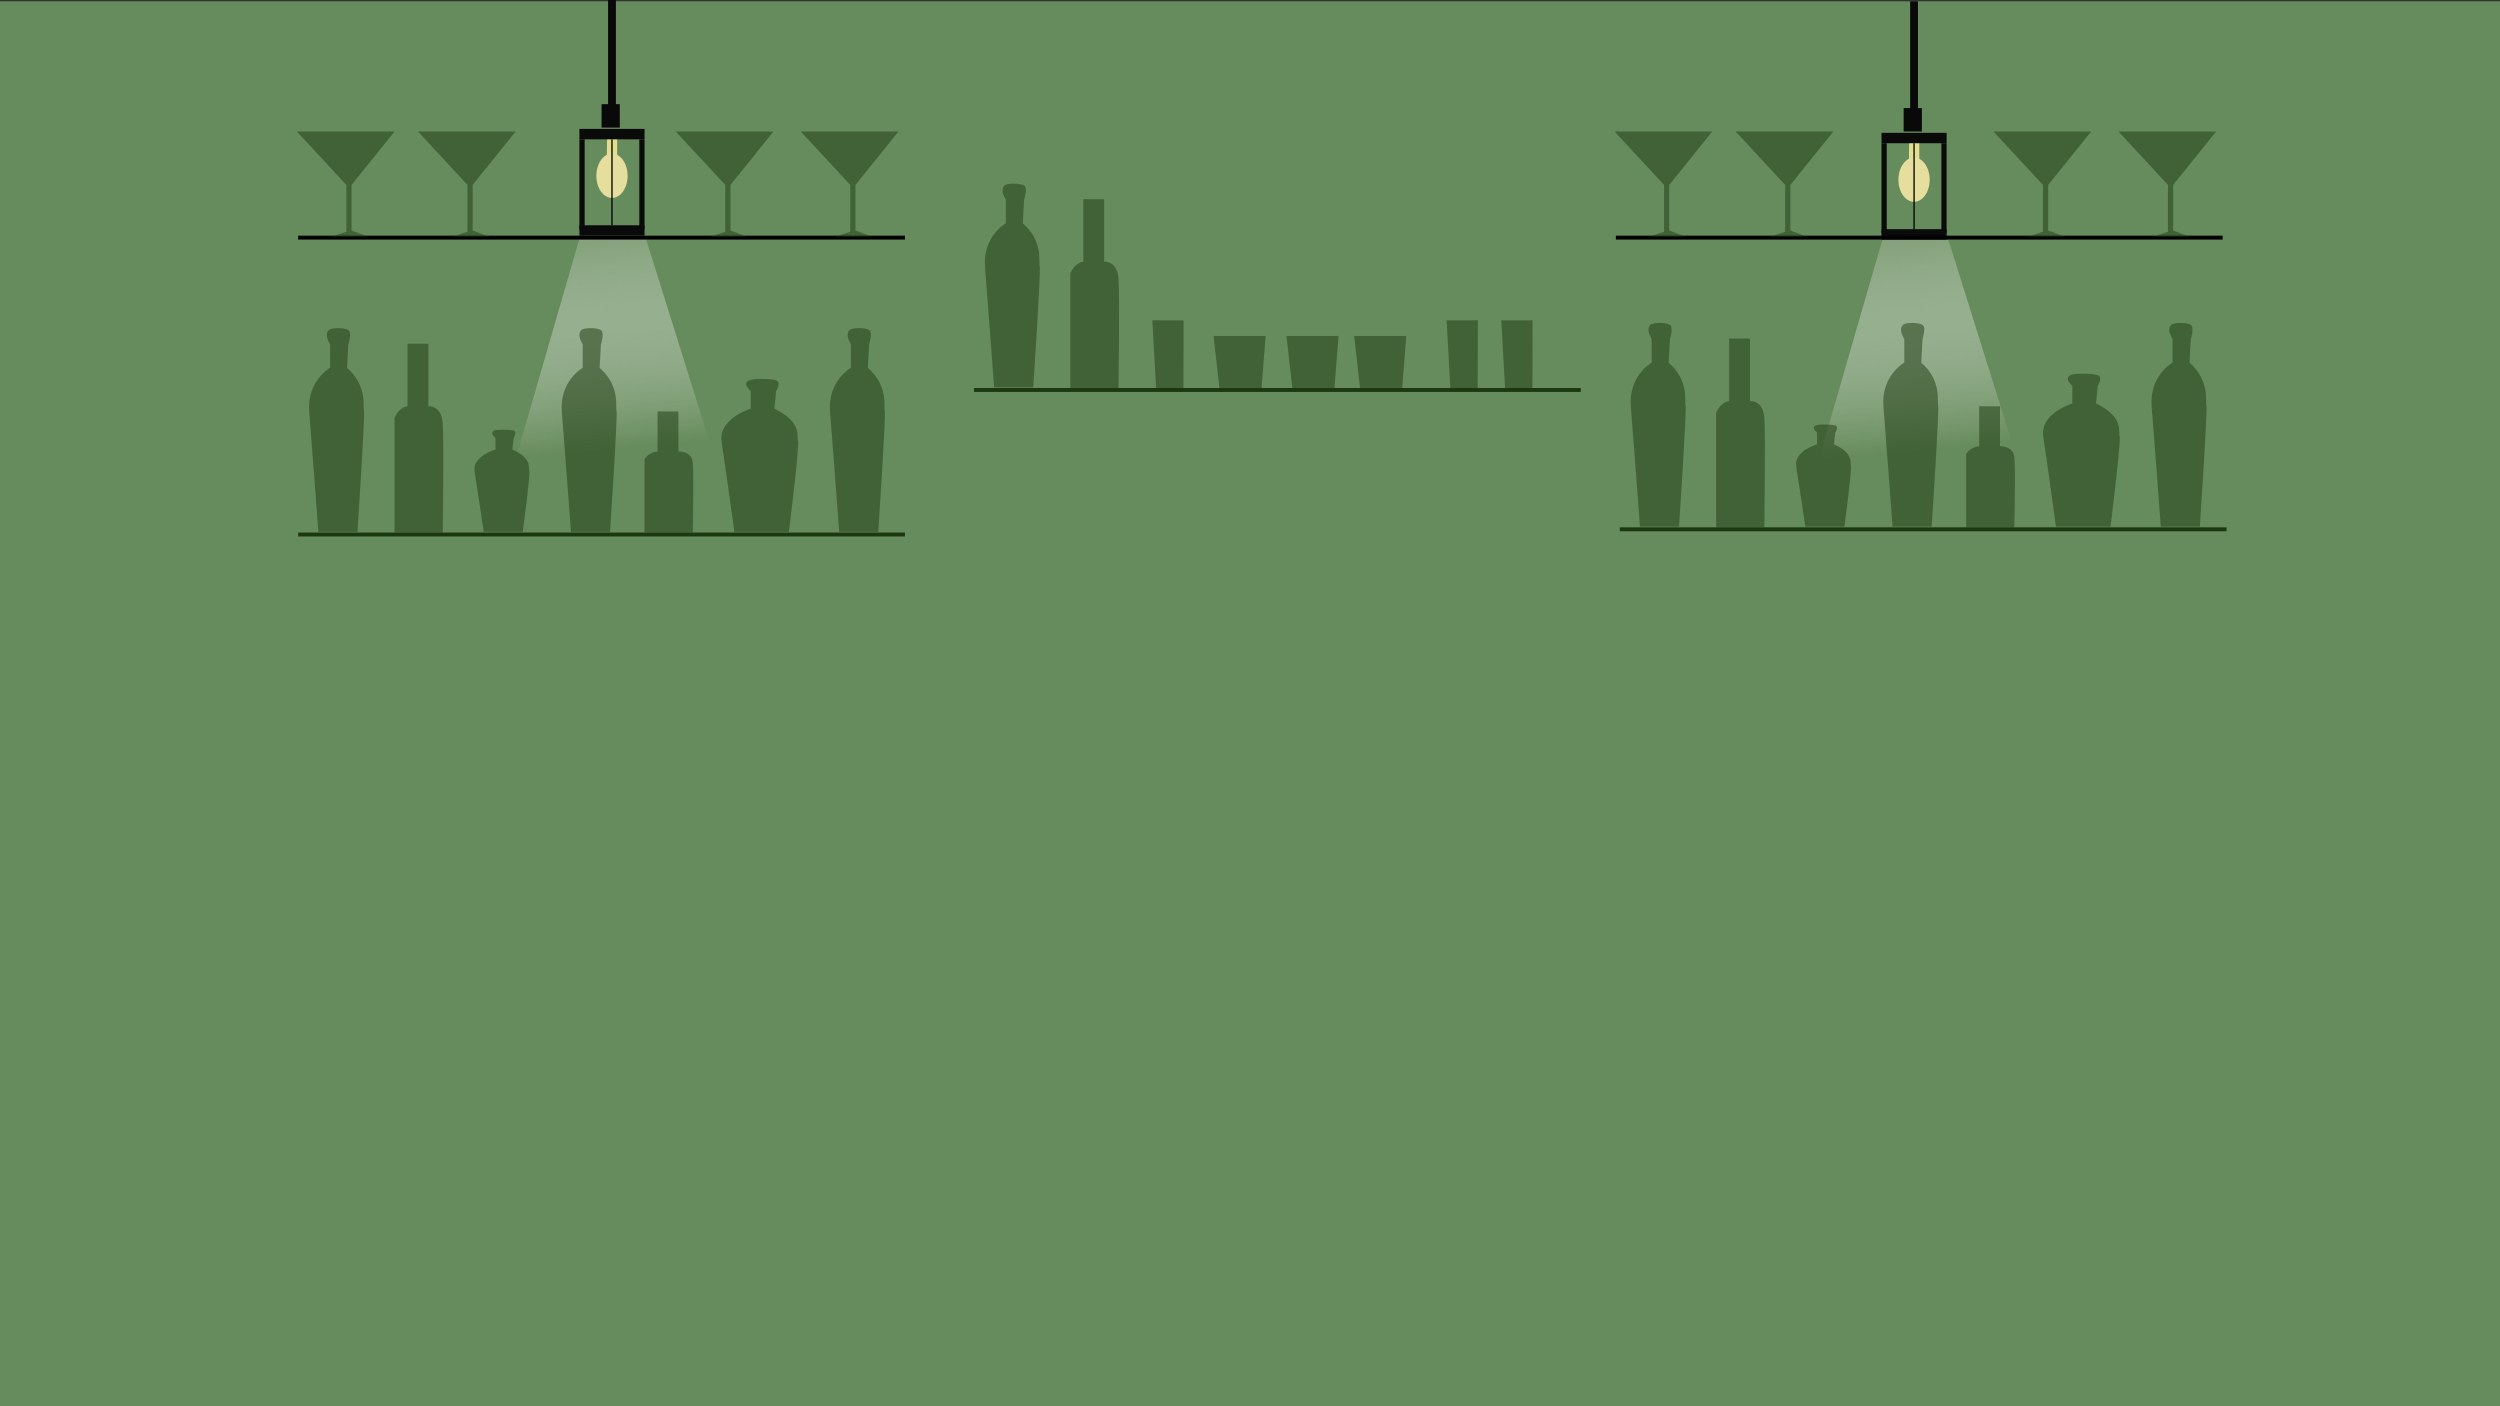 <svg id="Layer_1" data-name="Layer 1" xmlns="http://www.w3.org/2000/svg" xmlns:xlink="http://www.w3.org/1999/xlink" width="1920" height="1080" viewBox="0 0 1920 1080"><rect x="0" y="0" width="1920" height="1080" fill="#333333" stroke="none"/><defs><style>.cls-1{fill:#668b5c;}.cls-2{fill:url(#linear-gradient);}.cls-3{fill:#e2de8d;}.cls-4{fill:#0a0909;}.cls-5{fill:#090a09;}.cls-6{fill:#e5de9c;}.cls-7{fill:none;}.cls-11,.cls-7{stroke:#000;}.cls-11,.cls-7,.cls-9{stroke-miterlimit:10;}.cls-8{fill:url(#linear-gradient-2);}.cls-10,.cls-11,.cls-9{fill:#1c3811;}.cls-9{stroke:#1c3811;}.cls-11,.cls-9{stroke-width:3px;}.cls-10{opacity:0.5;}</style><linearGradient id="linear-gradient" x1="1452.73" y1="188.18" x2="1467.29" y2="346.95" gradientUnits="userSpaceOnUse"><stop offset="0" stop-color="#fff" stop-opacity="0.2"/><stop offset="1" stop-color="#668b5c"/></linearGradient><linearGradient id="linear-gradient-2" x1="452.23" y1="186.68" x2="466.79" y2="345.45" xlink:href="#linear-gradient"/></defs><title>baggrund_1</title><rect class="cls-1" y="1" width="1920" height="1080"/><polyline class="cls-2" points="1446 183 1378 418 1569.61 418 1496 183 1446 183"/><polygon class="cls-3" points="1466.23 110 1466 126 1474 126 1474 108 1466.23 110"/><polygon class="cls-4" points="1473 1 1473 83 1476 83 1476 101 1462 101 1462 83 1467 83 1467 1 1473 1"/><polygon class="cls-5" points="1445 102 1495 102 1495 110 1491.16 110 1445 110 1445 102"/><polygon class="cls-5" points="1491 174 1491 110 1495 110 1495 179 1491 179 1491 174"/><polygon class="cls-5" points="1445 174 1445 110 1449 110 1449 179 1445 179 1445 174"/><polygon class="cls-5" points="1445 176 1495 176 1495 184 1491.16 184 1445 184 1445 176"/><path class="cls-6" d="M1482,138c0,9.39-5.37,17-12,17s-12-7.61-12-17c0-5.87,2.1-11,5.29-14.1A9.7,9.7,0,0,1,1470,121C1476.63,121,1482,128.61,1482,138Z"/><line class="cls-7" x1="1470" y1="110" x2="1470" y2="176"/><polyline class="cls-8" points="445.5 181.5 377.5 416.5 569.11 416.5 495.5 181.5 445.5 181.5"/><line class="cls-9" x1="229" y1="410.5" x2="695" y2="410.5"/><path class="cls-10" d="M667.5,264.5s3-9,0-11-13-2-15,0-2,5,0,9l1,2v18s-18,10-16,34,7,92,7,92h30s6-90,5-93,3-19-13-33Z"/><path class="cls-10" d="M461.5,264.5s3-9,0-11-13-2-15,0-2,5,0,9l1,2v18s-18,10-16,34,7,92,7,92h30s6-90,5-93,3-19-13-33Z"/><path class="cls-10" d="M394.5,336.27s3-4.51,0-5.52-13-1-15,0-2,2.51,0,4.52l1,1v9s-18,5-16,17.05,7,46.15,7,46.15h30s6-45.14,5-46.65,3-9.53-13-16.55Z"/><path class="cls-10" d="M596.09,300.38s4.19-6.75,0-8.25-18.14-1.51-20.94,0-2.79,3.75,0,6.75l1.4,1.5V313.9s-25.13,7.51-22.33,25.53S564,408.5,564,408.5h41.87s8.38-67.57,7-69.82S617,324.41,594.7,313.9Z"/><path class="cls-10" d="M313,264h16v48s10-1,11,13,0,84,0,84H303V321s3-8,10-9Z"/><path class="cls-10" d="M505,316h16v30.79s10-.65,11,8.33S532,409,532,409H495V352.56a13.27,13.27,0,0,1,10-5.77Z"/><path class="cls-10" d="M267.5,264.5s3-9,0-11-13-2-15,0-2,5,0,9l1,2v18s-18,10-16,34,7,92,7,92h30s6-90,5-93,3-19-13-33Z"/><line class="cls-9" x1="1244" y1="406.5" x2="1710" y2="406.5"/><path class="cls-10" d="M1682.5,260.5s3-9,0-11-13-2-15,0-2,5,0,9l1,2v18s-18,10-16,34,7,92,7,92h30s6-90,5-93,3-19-13-33Z"/><path class="cls-10" d="M1476.5,260.5s3-9,0-11-13-2-15,0-2,5,0,9l1,2v18s-18,10-16,34,7,92,7,92h30s6-90,5-93,3-19-13-33Z"/><path class="cls-10" d="M1409.5,332.27s3-4.51,0-5.52-13-1-15,0-2,2.51,0,4.52l1,1v9s-18,5-16,17.05,7,46.15,7,46.15h30s6-45.14,5-46.65,3-9.53-13-16.55Z"/><path class="cls-10" d="M1611.09,296.38s4.19-6.75,0-8.25-18.14-1.51-20.94,0-2.79,3.75,0,6.75l1.4,1.5V309.9s-25.13,7.51-22.33,25.53S1579,404.5,1579,404.5h41.87s8.38-67.57,7-69.82,4.19-14.27-18.14-24.78Z"/><path class="cls-10" d="M1328,260h16v48s10-1,11,13,0,84,0,84h-37V317s3-8,10-9Z"/><path class="cls-10" d="M1520,312h16v30.79s10-.65,11,8.33,0,53.88,0,53.88h-37V348.56a13.27,13.27,0,0,1,10-5.77Z"/><path class="cls-10" d="M1282.5,260.5s3-9,0-11-13-2-15,0-2,5,0,9l1,2v18s-18,10-16,34,7,92,7,92h30s6-90,5-93,3-19-13-33Z"/><line class="cls-11" x1="1241" y1="182.5" x2="1707" y2="182.5"/><polygon class="cls-10" points="1240 101 1315 101 1282 142 1282 177 1295 182 1266 182 1278 178 1278 142 1240 101"/><polygon class="cls-10" points="1333 101 1408 101 1375 142 1375 177 1388 182 1359 182 1371 178 1371 142 1333 101"/><polygon class="cls-10" points="1531 101 1606 101 1573 142 1573 177 1586 182 1557 182 1569 178 1569 142 1531 101"/><polygon class="cls-10" points="1627 101 1702 101 1669 142 1669 177 1682 182 1653 182 1665 178 1665 142 1627 101"/><line class="cls-11" x1="229" y1="182.5" x2="695" y2="182.5"/><polygon class="cls-10" points="228 101 303 101 270 142 270 177 283 182 254 182 266 178 266 142 228 101"/><polygon class="cls-10" points="321 101 396 101 363 142 363 177 376 182 347 182 359 178 359 142 321 101"/><polygon class="cls-10" points="519 101 594 101 561 142 561 177 574 182 545 182 557 178 557 142 519 101"/><polygon class="cls-10" points="615 101 690 101 657 142 657 177 670 182 641 182 653 178 653 142 615 101"/><line class="cls-9" x1="748" y1="299.5" x2="1214" y2="299.5"/><path class="cls-10" d="M832,153h16v48s10-1,11,13,0,84,0,84H822V210s3-8,10-9Z"/><path class="cls-10" d="M786.5,153.5s3-9,0-11-13-2-15,0-2,5,0,9l1,2v18s-18,10-16,34,7,92,7,92h30s6-90,5-93,3-19-13-33Z"/><polygon class="cls-10" points="1040 258 1044.52 298 1076.88 298 1080 258 1040 258"/><polygon class="cls-10" points="988 258 992.52 298 1024.88 298 1028 258 988 258"/><polygon class="cls-10" points="932 258 936.52 298 968.88 298 972 258 932 258"/><polygon class="cls-10" points="885 246 887.97 299.5 908.86 299.5 909 246 885 246"/><polygon class="cls-10" points="1153 246 1155.97 299.5 1176.86 299.5 1177 246 1153 246"/><polygon class="cls-10" points="1111 246 1113.97 299.5 1134.86 299.5 1135 246 1111 246"/><polygon class="cls-3" points="466.23 107 466 123 474 123 474 105 466.23 107"/><polygon class="cls-4" points="473 -2 473 80 476 80 476 98 462 98 462 80 467 80 467 -2 473 -2"/><polygon class="cls-5" points="445 99 495 99 495 107 491.16 107 445 107 445 99"/><polygon class="cls-5" points="491 171 491 107 495 107 495 176 491 176 491 171"/><polygon class="cls-5" points="445 171 445 107 449 107 449 176 445 176 445 171"/><polygon class="cls-5" points="445 173 495 173 495 181 491.16 181 445 181 445 173"/><path class="cls-6" d="M482,135c0,9.39-5.37,17-12,17s-12-7.61-12-17c0-5.87,2.1-11,5.29-14.1A9.7,9.7,0,0,1,470,118C476.63,118,482,125.61,482,135Z"/><line class="cls-7" x1="470" y1="107" x2="470" y2="173"/></svg>
